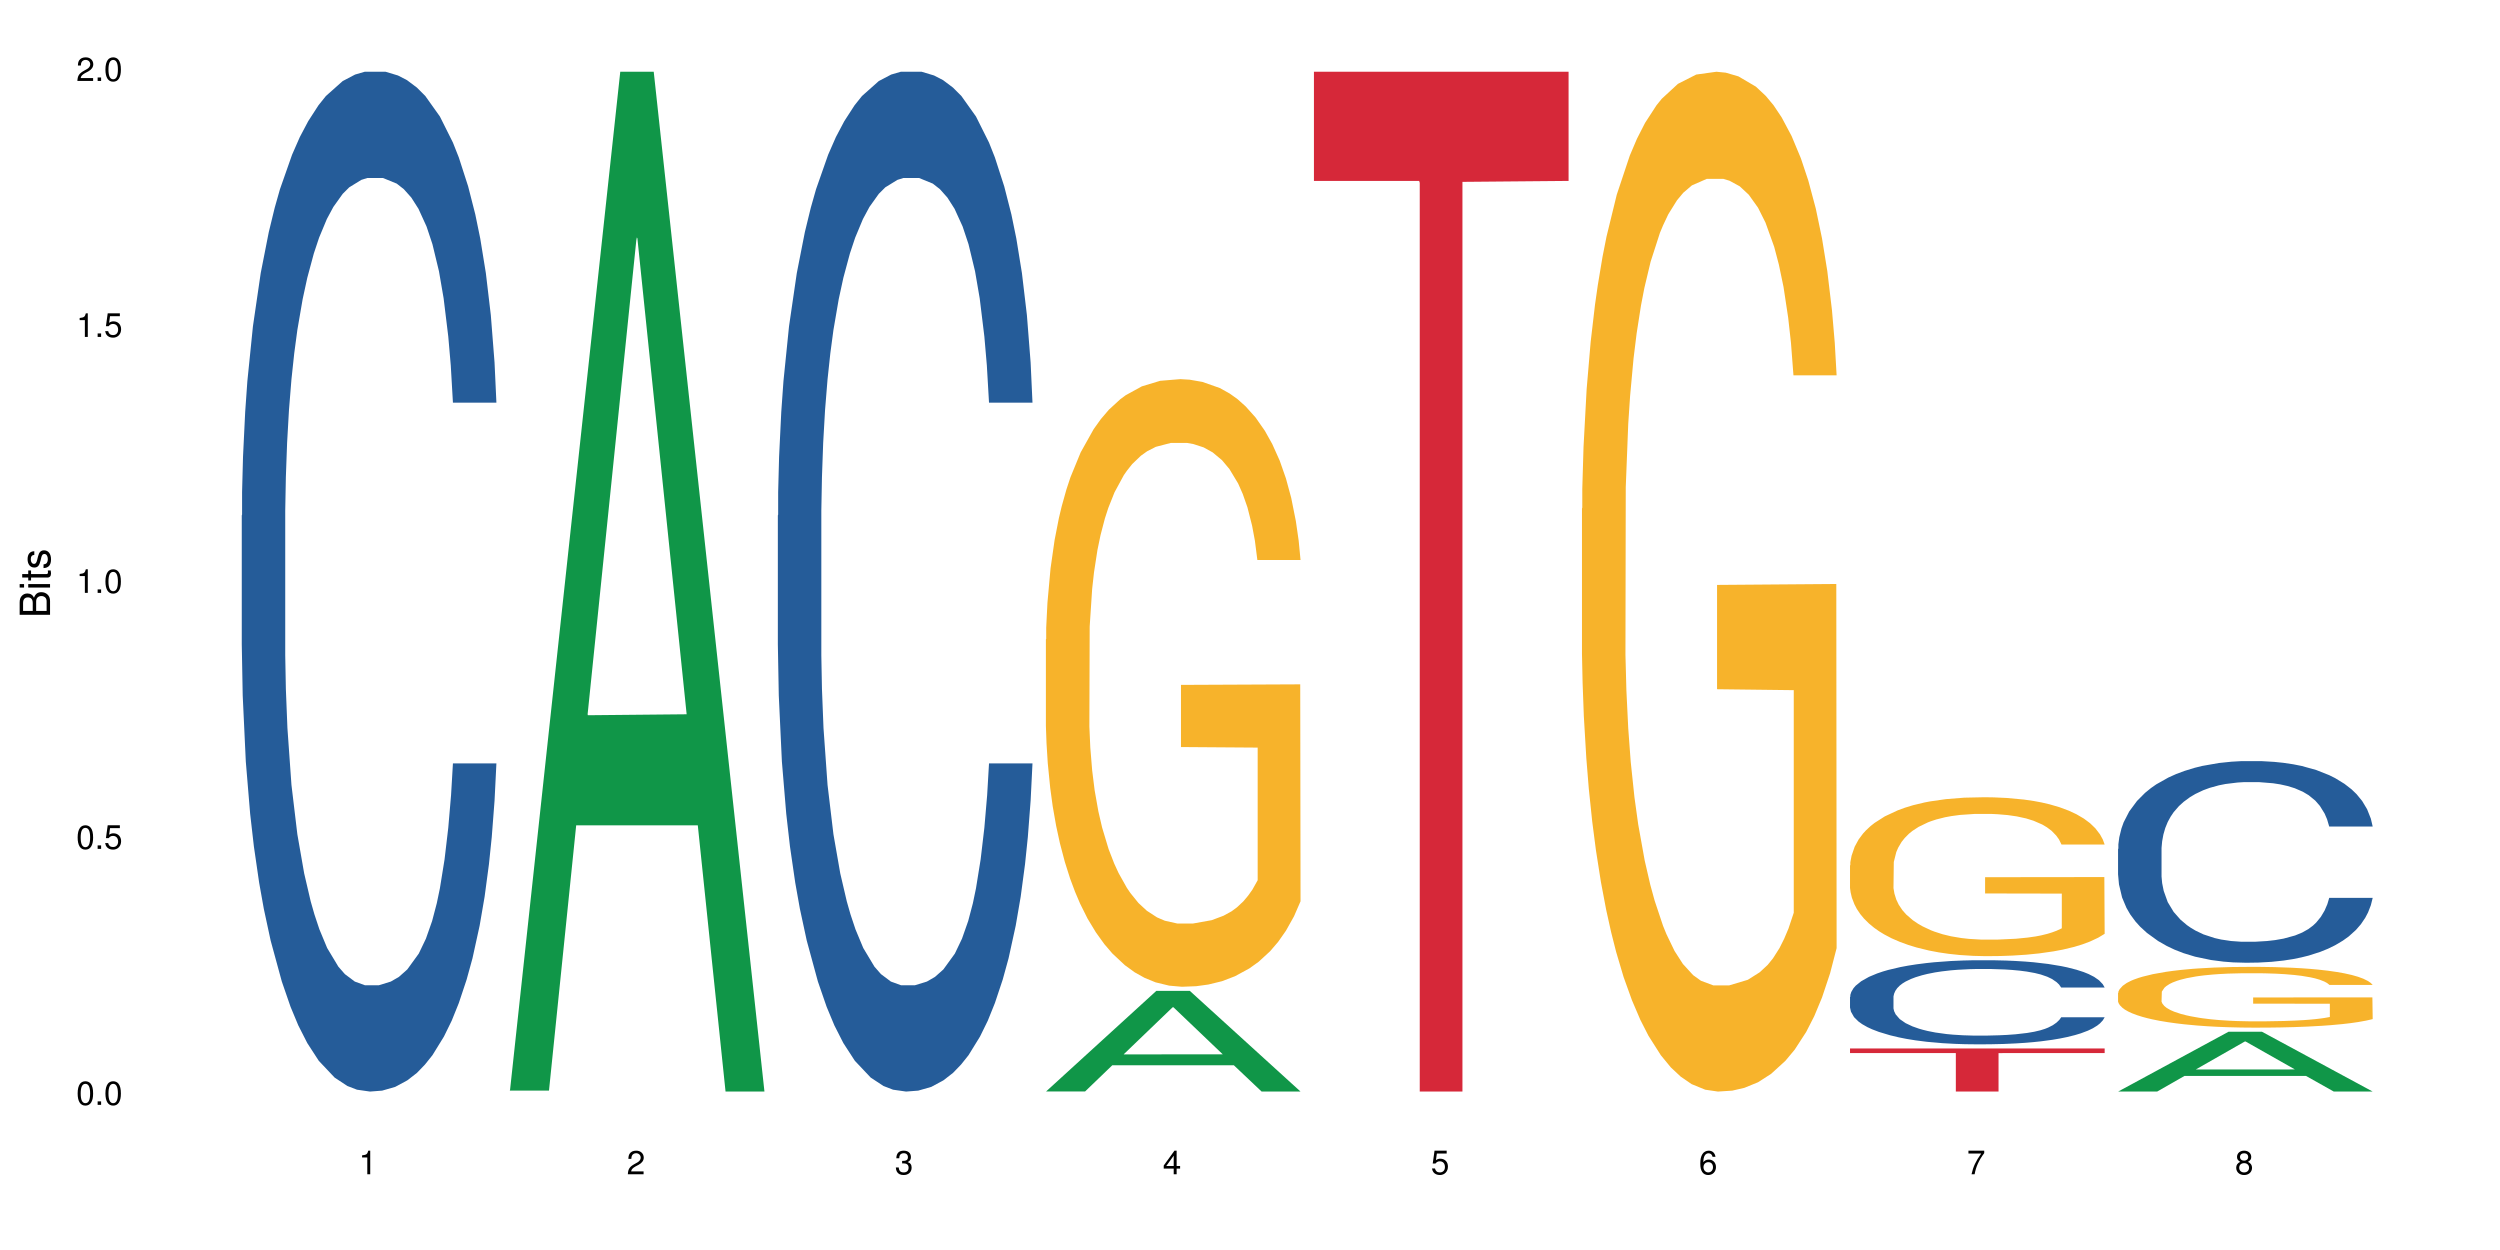 <?xml version="1.0" encoding="UTF-8"?>
<svg xmlns="http://www.w3.org/2000/svg" xmlns:xlink="http://www.w3.org/1999/xlink" width="720pt" height="360pt" viewBox="0 0 720 360" version="1.1">
<defs>
<g>
<symbol overflow="visible" id="glyph0-0">
<path style="stroke:none;" d=""/>
</symbol>
<symbol overflow="visible" id="glyph0-1">
<path style="stroke:none;" d="M 2.641 -6.797 C 2 -6.797 1.422 -6.531 1.078 -6.047 C 0.641 -5.453 0.406 -4.547 0.406 -3.297 C 0.406 -1 1.188 0.219 2.641 0.219 C 4.078 0.219 4.859 -1 4.859 -3.234 C 4.859 -4.562 4.656 -5.438 4.203 -6.047 C 3.844 -6.531 3.281 -6.797 2.641 -6.797 Z M 2.641 -6.047 C 3.547 -6.047 4 -5.125 4 -3.312 C 4 -1.375 3.562 -0.484 2.625 -0.484 C 1.734 -0.484 1.281 -1.422 1.281 -3.281 C 1.281 -5.141 1.734 -6.047 2.641 -6.047 Z M 2.641 -6.047 "/>
</symbol>
<symbol overflow="visible" id="glyph0-2">
<path style="stroke:none;" d="M 1.828 -1 L 0.828 -1 L 0.828 0 L 1.828 0 Z M 1.828 -1 "/>
</symbol>
<symbol overflow="visible" id="glyph0-3">
<path style="stroke:none;" d="M 4.562 -6.797 L 1.062 -6.797 L 0.547 -3.094 L 1.328 -3.094 C 1.719 -3.562 2.047 -3.734 2.578 -3.734 C 3.484 -3.734 4.062 -3.109 4.062 -2.094 C 4.062 -1.125 3.484 -0.531 2.578 -0.531 C 1.828 -0.531 1.375 -0.906 1.188 -1.672 L 0.328 -1.672 C 0.453 -1.109 0.547 -0.844 0.75 -0.594 C 1.125 -0.078 1.828 0.219 2.594 0.219 C 3.969 0.219 4.922 -0.781 4.922 -2.219 C 4.922 -3.562 4.031 -4.484 2.719 -4.484 C 2.25 -4.484 1.859 -4.359 1.469 -4.062 L 1.734 -5.969 L 4.562 -5.969 Z M 4.562 -6.797 "/>
</symbol>
<symbol overflow="visible" id="glyph0-4">
<path style="stroke:none;" d="M 2.484 -4.844 L 2.484 0 L 3.328 0 L 3.328 -6.797 L 2.766 -6.797 C 2.469 -5.75 2.281 -5.609 0.984 -5.453 L 0.984 -4.844 Z M 2.484 -4.844 "/>
</symbol>
<symbol overflow="visible" id="glyph0-5">
<path style="stroke:none;" d="M 4.859 -0.828 L 1.281 -0.828 C 1.359 -1.391 1.672 -1.75 2.5 -2.234 L 3.469 -2.75 C 4.406 -3.266 4.906 -3.969 4.906 -4.812 C 4.906 -5.375 4.672 -5.906 4.266 -6.266 C 3.859 -6.625 3.375 -6.797 2.719 -6.797 C 1.859 -6.797 1.219 -6.5 0.844 -5.922 C 0.609 -5.562 0.5 -5.125 0.484 -4.438 L 1.328 -4.438 C 1.359 -4.906 1.406 -5.188 1.531 -5.406 C 1.75 -5.812 2.188 -6.062 2.703 -6.062 C 3.469 -6.062 4.031 -5.516 4.031 -4.781 C 4.031 -4.25 3.719 -3.797 3.125 -3.438 L 2.234 -2.938 C 0.812 -2.141 0.406 -1.5 0.328 0 L 4.859 0 Z M 4.859 -0.828 "/>
</symbol>
<symbol overflow="visible" id="glyph0-6">
<path style="stroke:none;" d="M 2.125 -3.125 L 2.578 -3.125 C 3.516 -3.125 3.984 -2.703 3.984 -1.891 C 3.984 -1.031 3.469 -0.531 2.578 -0.531 C 1.656 -0.531 1.203 -0.984 1.156 -1.969 L 0.312 -1.969 C 0.344 -1.422 0.438 -1.078 0.609 -0.766 C 0.953 -0.109 1.625 0.219 2.547 0.219 C 3.953 0.219 4.859 -0.609 4.859 -1.906 C 4.859 -2.766 4.516 -3.25 3.703 -3.516 C 4.344 -3.766 4.656 -4.25 4.656 -4.938 C 4.656 -6.109 3.875 -6.797 2.578 -6.797 C 1.203 -6.797 0.484 -6.047 0.453 -4.609 L 1.297 -4.609 C 1.312 -5.016 1.344 -5.25 1.453 -5.453 C 1.641 -5.828 2.062 -6.062 2.594 -6.062 C 3.344 -6.062 3.797 -5.625 3.797 -4.906 C 3.797 -4.422 3.609 -4.141 3.25 -3.984 C 3.016 -3.891 2.719 -3.844 2.125 -3.844 Z M 2.125 -3.125 "/>
</symbol>
<symbol overflow="visible" id="glyph0-7">
<path style="stroke:none;" d="M 3.141 -1.625 L 3.141 0 L 3.984 0 L 3.984 -1.625 L 4.984 -1.625 L 4.984 -2.391 L 3.984 -2.391 L 3.984 -6.797 L 3.359 -6.797 L 0.266 -2.516 L 0.266 -1.625 Z M 3.141 -2.391 L 1 -2.391 L 3.141 -5.359 Z M 3.141 -2.391 "/>
</symbol>
<symbol overflow="visible" id="glyph0-8">
<path style="stroke:none;" d="M 4.781 -5.031 C 4.609 -6.141 3.891 -6.797 2.844 -6.797 C 2.094 -6.797 1.422 -6.438 1.031 -5.828 C 0.609 -5.172 0.406 -4.344 0.406 -3.094 C 0.406 -1.953 0.578 -1.234 0.984 -0.625 C 1.359 -0.078 1.953 0.219 2.703 0.219 C 3.984 0.219 4.922 -0.734 4.922 -2.078 C 4.922 -3.344 4.062 -4.234 2.844 -4.234 C 2.172 -4.234 1.641 -3.969 1.281 -3.469 C 1.281 -5.125 1.828 -6.047 2.797 -6.047 C 3.391 -6.047 3.797 -5.672 3.938 -5.031 Z M 2.734 -3.484 C 3.547 -3.484 4.062 -2.922 4.062 -2 C 4.062 -1.156 3.484 -0.531 2.703 -0.531 C 1.922 -0.531 1.328 -1.188 1.328 -2.047 C 1.328 -2.891 1.906 -3.484 2.734 -3.484 Z M 2.734 -3.484 "/>
</symbol>
<symbol overflow="visible" id="glyph0-9">
<path style="stroke:none;" d="M 4.984 -6.797 L 0.438 -6.797 L 0.438 -5.969 L 4.109 -5.969 C 2.5 -3.656 1.828 -2.234 1.328 0 L 2.219 0 C 2.594 -2.172 3.453 -4.047 4.984 -6.094 Z M 4.984 -6.797 "/>
</symbol>
<symbol overflow="visible" id="glyph0-10">
<path style="stroke:none;" d="M 3.75 -3.578 C 4.453 -4 4.688 -4.344 4.688 -4.984 C 4.688 -6.047 3.844 -6.797 2.641 -6.797 C 1.438 -6.797 0.594 -6.047 0.594 -4.984 C 0.594 -4.359 0.828 -4.016 1.516 -3.578 C 0.734 -3.203 0.359 -2.641 0.359 -1.891 C 0.359 -0.641 1.297 0.219 2.641 0.219 C 3.984 0.219 4.922 -0.641 4.922 -1.875 C 4.922 -2.641 4.531 -3.203 3.75 -3.578 Z M 2.641 -6.047 C 3.359 -6.047 3.812 -5.625 3.812 -4.969 C 3.812 -4.344 3.344 -3.922 2.641 -3.922 C 1.922 -3.922 1.453 -4.344 1.453 -4.984 C 1.453 -5.625 1.922 -6.047 2.641 -6.047 Z M 2.641 -3.203 C 3.484 -3.203 4.062 -2.672 4.062 -1.875 C 4.062 -1.062 3.484 -0.531 2.625 -0.531 C 1.797 -0.531 1.219 -1.078 1.219 -1.875 C 1.219 -2.672 1.797 -3.203 2.641 -3.203 Z M 2.641 -3.203 "/>
</symbol>
<symbol overflow="visible" id="glyph1-0">
<path style="stroke:none;" d=""/>
</symbol>
<symbol overflow="visible" id="glyph1-1">
<path style="stroke:none;" d="M 0 -0.953 L 0 -4.891 C 0 -5.719 -0.234 -6.344 -0.734 -6.797 C -1.188 -7.234 -1.812 -7.469 -2.5 -7.469 C -3.547 -7.469 -4.188 -7 -4.625 -5.875 C -4.984 -6.672 -5.641 -7.094 -6.531 -7.094 C -7.156 -7.094 -7.734 -6.859 -8.141 -6.391 C -8.562 -5.938 -8.75 -5.344 -8.75 -4.5 L -8.75 -0.953 Z M -4.984 -2.062 L -7.766 -2.062 L -7.766 -4.219 C -7.766 -4.844 -7.688 -5.203 -7.453 -5.5 C -7.219 -5.812 -6.859 -5.969 -6.375 -5.969 C -5.906 -5.969 -5.531 -5.812 -5.297 -5.5 C -5.062 -5.203 -4.984 -4.844 -4.984 -4.219 Z M -0.984 -2.062 L -4 -2.062 L -4 -4.781 C -4 -5.328 -3.859 -5.688 -3.578 -5.953 C -3.297 -6.219 -2.922 -6.359 -2.484 -6.359 C -2.062 -6.359 -1.688 -6.219 -1.406 -5.953 C -1.109 -5.688 -0.984 -5.328 -0.984 -4.781 Z M -0.984 -2.062 "/>
</symbol>
<symbol overflow="visible" id="glyph1-2">
<path style="stroke:none;" d="M -6.281 -1.797 L -6.281 -0.797 L 0 -0.797 L 0 -1.797 Z M -8.75 -1.797 L -8.75 -0.797 L -7.484 -0.797 L -7.484 -1.797 Z M -8.75 -1.797 "/>
</symbol>
<symbol overflow="visible" id="glyph1-3">
<path style="stroke:none;" d="M -6.281 -3.047 L -6.281 -2.016 L -8.016 -2.016 L -8.016 -1.016 L -6.281 -1.016 L -6.281 -0.172 L -5.469 -0.172 L -5.469 -1.016 L -0.719 -1.016 C -0.078 -1.016 0.281 -1.453 0.281 -2.234 C 0.281 -2.469 0.25 -2.719 0.188 -3.047 L -0.641 -3.047 C -0.609 -2.922 -0.594 -2.766 -0.594 -2.562 C -0.594 -2.141 -0.719 -2.016 -1.156 -2.016 L -5.469 -2.016 L -5.469 -3.047 Z M -6.281 -3.047 "/>
</symbol>
<symbol overflow="visible" id="glyph1-4">
<path style="stroke:none;" d="M -4.531 -5.25 C -5.766 -5.25 -6.469 -4.422 -6.469 -2.969 C -6.469 -1.516 -5.719 -0.562 -4.547 -0.562 C -3.562 -0.562 -3.094 -1.062 -2.734 -2.562 L -2.516 -3.484 C -2.344 -4.188 -2.094 -4.469 -1.625 -4.469 C -1.047 -4.469 -0.641 -3.875 -0.641 -3 C -0.641 -2.453 -0.797 -2 -1.062 -1.75 C -1.25 -1.594 -1.422 -1.531 -1.875 -1.469 L -1.875 -0.406 C -0.422 -0.453 0.281 -1.266 0.281 -2.922 C 0.281 -4.5 -0.5 -5.516 -1.719 -5.516 C -2.656 -5.516 -3.172 -4.984 -3.469 -3.734 L -3.703 -2.766 C -3.891 -1.953 -4.156 -1.609 -4.594 -1.609 C -5.172 -1.609 -5.547 -2.125 -5.547 -2.938 C -5.547 -3.75 -5.203 -4.172 -4.531 -4.203 Z M -4.531 -5.25 "/>
</symbol>
</g>
</defs>
<g id="surface79546">
<rect x="0" y="0" width="720" height="360" style="fill:rgb(100%,100%,100%);fill-opacity:1;stroke:none;"/>
<path style=" stroke:none;fill-rule:nonzero;fill:rgb(14.51%,36.078%,60%);fill-opacity:1;" d="M 69.629 148.457 L 69.719 148.188 L 69.719 141.742 L 69.988 131.543 L 70.613 118.656 L 71.238 109.797 L 72.848 93.957 L 75.086 78.652 L 77.41 66.84 L 79.109 59.859 L 80.629 54.492 L 84.117 44.559 L 86.355 39.457 L 88.77 34.891 L 91.719 30.328 L 93.867 27.645 L 98.695 23.348 L 102.273 21.469 L 105.047 20.664 L 111.039 20.664 L 114.613 21.738 L 117.207 23.078 L 120.07 25.227 L 122.484 27.645 L 126.688 33.551 L 130.445 41.066 L 132.145 45.363 L 134.828 53.684 L 136.883 61.738 L 138.316 68.719 L 139.926 78.652 L 141.355 90.734 L 142.43 104.426 L 142.965 115.969 L 130.445 115.969 L 129.82 105.23 L 129.102 96.91 L 127.762 85.902 L 126.422 78.117 L 124.543 70.332 L 122.844 65.23 L 120.516 60.129 L 118.461 56.906 L 116.312 54.492 L 114.258 52.879 L 110.32 51.27 L 105.762 51.27 L 104.062 51.805 L 100.574 53.953 L 98.695 55.832 L 96.012 59.59 L 94.133 63.082 L 91.898 68.449 L 90.379 73.016 L 88.5 79.996 L 87.16 86.172 L 85.637 95.031 L 84.742 101.742 L 83.938 109.258 L 83.223 118.117 L 82.688 127.516 L 82.328 137.449 L 82.148 147.113 L 82.148 188.727 L 82.328 198.391 L 82.777 209.668 L 83.938 226.043 L 85.637 240.273 L 87.605 251.547 L 89.484 259.602 L 90.559 263.359 L 91.988 267.656 L 94.223 273.027 L 97.445 278.395 L 99.32 280.543 L 102.184 282.691 L 105.137 283.766 L 109.07 283.766 L 112.559 282.691 L 114.883 281.348 L 117.297 279.199 L 120.605 274.637 L 122.664 270.34 L 124.453 265.242 L 125.793 260.141 L 126.688 255.844 L 128.031 247.52 L 129.102 238.395 L 129.906 228.996 L 130.445 219.867 L 142.965 219.867 L 142.43 230.609 L 141.625 241.078 L 140.82 248.863 L 139.566 258.262 L 138.137 266.582 L 136.078 275.98 L 134.379 282.152 L 132.145 288.867 L 130.086 293.969 L 127.852 298.531 L 124.543 303.898 L 122.395 306.586 L 120.07 309 L 117.297 311.148 L 113.809 313.027 L 110.055 314.102 L 106.566 314.371 L 102.809 313.832 L 100.035 312.762 L 96.371 310.344 L 91.809 305.512 L 88.5 300.41 L 85.906 295.309 L 83.672 289.941 L 81.168 282.691 L 77.945 270.879 L 75.98 261.75 L 74.637 254.234 L 73.117 243.762 L 72.043 234.367 L 70.793 219.332 L 69.898 200.27 L 69.629 185.504 Z M 69.629 148.457 "/>
<path style=" stroke:none;fill-rule:nonzero;fill:rgb(6.275%,58.824%,28.235%);fill-opacity:1;" d="M 146.824 314.094 L 146.902 313.82 L 178.637 20.664 L 188.273 20.664 L 220.16 314.371 L 208.957 314.371 L 200.965 237.703 L 165.941 237.703 L 158.109 314.094 L 146.824 314.094 L 169.312 205.988 L 197.754 205.711 L 183.57 68.648 L 183.414 68.375 L 183.258 69.199 L 169.234 205.711 L 169.312 205.988 Z M 146.824 314.094 "/>
<path style=" stroke:none;fill-rule:nonzero;fill:rgb(14.51%,36.078%,60%);fill-opacity:1;" d="M 224.02 148.457 L 224.109 148.188 L 224.109 141.742 L 224.379 131.543 L 225.004 118.656 L 225.633 109.797 L 227.242 93.957 L 229.477 78.652 L 231.801 66.84 L 233.5 59.859 L 235.023 54.492 L 238.508 44.559 L 240.746 39.457 L 243.16 34.891 L 246.113 30.328 L 248.258 27.645 L 253.086 23.348 L 256.664 21.469 L 259.438 20.664 L 265.43 20.664 L 269.008 21.738 L 271.602 23.078 L 274.461 25.227 L 276.875 27.645 L 281.082 33.551 L 284.836 41.066 L 286.535 45.363 L 289.219 53.684 L 291.277 61.738 L 292.707 68.719 L 294.316 78.652 L 295.746 90.734 L 296.82 104.426 L 297.355 115.969 L 284.836 115.969 L 284.211 105.23 L 283.496 96.91 L 282.152 85.902 L 280.812 78.117 L 278.934 70.332 L 277.234 65.23 L 274.91 60.129 L 272.852 56.906 L 270.707 54.492 L 268.648 52.879 L 264.715 51.27 L 260.152 51.27 L 258.453 51.805 L 254.965 53.953 L 253.086 55.832 L 250.406 59.59 L 248.527 63.082 L 246.289 68.449 L 244.77 73.016 L 242.891 79.996 L 241.551 86.172 L 240.031 95.031 L 239.137 101.742 L 238.332 109.258 L 237.613 118.117 L 237.078 127.516 L 236.723 137.449 L 236.543 147.113 L 236.543 188.727 L 236.723 198.391 L 237.168 209.668 L 238.332 226.043 L 240.031 240.273 L 241.996 251.547 L 243.875 259.602 L 244.949 263.359 L 246.379 267.656 L 248.617 273.027 L 251.836 278.395 L 253.715 280.543 L 256.574 282.691 L 259.527 283.766 L 263.461 283.766 L 266.949 282.691 L 269.273 281.348 L 271.691 279.199 L 275 274.637 L 277.055 270.34 L 278.844 265.242 L 280.188 260.141 L 281.082 255.844 L 282.422 247.52 L 283.496 238.395 L 284.301 228.996 L 284.836 219.867 L 297.355 219.867 L 296.82 230.609 L 296.016 241.078 L 295.211 248.863 L 293.957 258.262 L 292.527 266.582 L 290.473 275.98 L 288.773 282.152 L 286.535 288.867 L 284.48 293.969 L 282.242 298.531 L 278.934 303.898 L 276.789 306.586 L 274.461 309 L 271.691 311.148 L 268.203 313.027 L 264.445 314.102 L 260.957 314.371 L 257.203 313.832 L 254.43 312.762 L 250.762 310.344 L 246.199 305.512 L 242.891 300.41 L 240.297 295.309 L 238.062 289.941 L 235.559 282.691 L 232.34 270.879 L 230.371 261.75 L 229.031 254.234 L 227.508 243.762 L 226.438 234.367 L 225.184 219.332 L 224.289 200.27 L 224.02 185.504 Z M 224.02 148.457 "/>
<path style=" stroke:none;fill-rule:nonzero;fill:rgb(6.275%,58.824%,28.235%);fill-opacity:1;" d="M 301.219 314.344 L 301.297 314.316 L 333.027 285.367 L 342.664 285.367 L 374.555 314.371 L 363.348 314.371 L 355.355 306.801 L 320.336 306.801 L 312.5 314.344 L 301.219 314.344 L 323.703 303.668 L 352.145 303.641 L 337.965 290.105 L 337.809 290.078 L 337.648 290.16 L 323.625 303.641 L 323.703 303.668 Z M 301.219 314.344 "/>
<path style=" stroke:none;fill-rule:nonzero;fill:rgb(96.863%,70.196%,16.863%);fill-opacity:1;" d="M 301.219 184.145 L 301.305 183.984 L 301.305 180.789 L 301.664 173.598 L 302.559 163.688 L 303.723 155.539 L 304.973 149.145 L 305.777 145.789 L 307.121 140.996 L 308.281 137.477 L 311.234 130.285 L 314.988 123.574 L 317.047 120.699 L 319.371 117.98 L 322.68 114.945 L 324.203 113.824 L 328.852 111.27 L 334.129 109.672 L 339.941 109.191 L 342.625 109.352 L 346.293 109.992 L 351.301 111.75 L 354.164 113.348 L 356.398 114.945 L 358.723 117.023 L 361.586 120.219 L 364.27 124.055 L 366.414 127.891 L 368.562 132.684 L 370.352 137.797 L 371.871 143.391 L 373.211 150.105 L 374.016 155.695 L 374.555 161.289 L 362.121 161.289 L 361.406 155.695 L 360.602 151.383 L 359.262 146.109 L 357.918 142.273 L 356.578 139.238 L 354.074 135.082 L 351.926 132.523 L 349.242 130.285 L 346.648 128.848 L 343.699 127.891 L 341.91 127.57 L 337.168 127.57 L 332.875 128.688 L 330.371 129.969 L 328.586 131.246 L 326.078 133.645 L 324.559 135.562 L 323.664 136.84 L 320.98 141.793 L 319.195 146.27 L 318.211 149.305 L 316.957 154.098 L 316.062 158.414 L 315.078 164.805 L 314.543 169.602 L 313.828 180.469 L 313.738 209.234 L 314.008 215.309 L 314.543 221.859 L 315.258 227.613 L 316.332 233.688 L 317.406 238.32 L 319.281 244.555 L 320.895 248.707 L 322.145 251.426 L 324.559 255.738 L 325.543 257.18 L 327.867 260.055 L 330.285 262.293 L 333.234 264.211 L 335.469 265.168 L 339.047 265.969 L 343.609 265.969 L 348.977 265.008 L 352.375 263.73 L 354.699 262.453 L 356.219 261.332 L 358.098 259.574 L 359.438 257.977 L 360.691 256.219 L 362.211 253.504 L 362.211 215.309 L 340.121 215.148 L 340.121 197.25 L 374.465 197.09 L 374.555 259.574 L 372.676 263.891 L 370.352 268.047 L 368.113 271.242 L 365.789 273.957 L 362.48 276.996 L 359.797 278.914 L 355.684 281.152 L 351.926 282.59 L 347.992 283.547 L 344.504 284.027 L 340.391 284.188 L 336.723 283.867 L 332.789 282.91 L 329.656 281.629 L 326.797 280.031 L 323.934 277.953 L 320.355 274.598 L 318.031 271.883 L 315.617 268.523 L 313.203 264.531 L 311.055 260.215 L 309.625 256.859 L 308.191 253.023 L 306.672 248.23 L 305.242 242.797 L 304.168 237.84 L 303.184 232.246 L 302.469 226.973 L 301.754 219.781 L 301.395 214.027 L 301.219 209.074 Z M 301.219 184.145 "/>
<path style=" stroke:none;fill-rule:nonzero;fill:rgb(83.922%,15.686%,22.353%);fill-opacity:1;" d="M 378.414 20.664 L 451.75 20.664 L 451.75 52.102 L 421.184 52.379 L 421.184 314.371 L 408.887 314.371 L 408.887 52.652 L 408.711 52.102 L 378.414 52.102 Z M 378.414 20.664 "/>
<path style=" stroke:none;fill-rule:nonzero;fill:rgb(96.863%,70.196%,16.863%);fill-opacity:1;" d="M 455.609 146.461 L 455.699 146.191 L 455.699 140.828 L 456.055 128.758 L 456.949 112.129 L 458.113 98.449 L 459.367 87.719 L 460.172 82.086 L 461.512 74.039 L 462.676 68.141 L 465.625 56.07 L 469.383 44.805 L 471.438 39.977 L 473.766 35.414 L 477.074 30.32 L 478.594 28.441 L 483.246 24.148 L 488.52 21.469 L 494.336 20.664 L 497.016 20.93 L 500.684 22.004 L 505.691 24.953 L 508.555 27.637 L 510.789 30.32 L 513.117 33.805 L 515.977 39.172 L 518.66 45.609 L 520.805 52.047 L 522.953 60.094 L 524.742 68.676 L 526.262 78.062 L 527.605 89.328 L 528.41 98.715 L 528.945 108.105 L 516.516 108.105 L 515.797 98.715 L 514.992 91.477 L 513.652 82.625 L 512.309 76.188 L 510.969 71.09 L 508.465 64.117 L 506.316 59.824 L 503.637 56.07 L 501.043 53.656 L 498.09 52.047 L 496.301 51.508 L 491.562 51.508 L 487.27 53.387 L 484.766 55.531 L 482.977 57.68 L 480.473 61.703 L 478.953 64.922 L 478.059 67.066 L 475.375 75.383 L 473.586 82.891 L 472.602 87.988 L 471.348 96.035 L 470.457 103.277 L 469.473 114.004 L 468.934 122.051 L 468.219 140.293 L 468.129 188.574 L 468.398 198.766 L 468.934 209.762 L 469.648 219.418 L 470.723 229.609 L 471.797 237.391 L 473.676 247.852 L 475.285 254.824 L 476.535 259.383 L 478.953 266.625 L 479.934 269.039 L 482.262 273.867 L 484.676 277.625 L 487.625 280.844 L 489.863 282.453 L 493.441 283.793 L 498 283.793 L 503.367 282.184 L 506.766 280.039 L 509.09 277.891 L 510.609 276.016 L 512.488 273.062 L 513.832 270.383 L 515.082 267.43 L 516.602 262.871 L 516.602 198.766 L 494.512 198.496 L 494.512 168.457 L 528.855 168.188 L 528.945 273.062 L 527.066 280.305 L 524.742 287.281 L 522.508 292.645 L 520.18 297.203 L 516.871 302.301 L 514.188 305.52 L 510.074 309.273 L 506.316 311.688 L 502.383 313.297 L 498.895 314.102 L 494.781 314.371 L 491.113 313.836 L 487.18 312.227 L 484.051 310.078 L 481.188 307.398 L 478.324 303.91 L 474.746 298.277 L 472.422 293.719 L 470.008 288.086 L 467.594 281.379 L 465.445 274.137 L 464.016 268.504 L 462.586 262.066 L 461.066 254.02 L 459.633 244.898 L 458.559 236.586 L 457.578 227.195 L 456.859 218.344 L 456.145 206.277 L 455.789 196.621 L 455.609 188.305 Z M 455.609 146.461 "/>
<path style=" stroke:none;fill-rule:nonzero;fill:rgb(14.51%,36.078%,60%);fill-opacity:1;" d="M 532.805 287.09 L 532.895 287.07 L 532.895 286.539 L 533.164 285.695 L 533.789 284.633 L 534.414 283.902 L 536.023 282.598 L 538.262 281.336 L 540.586 280.363 L 542.285 279.785 L 543.805 279.344 L 547.293 278.523 L 549.527 278.105 L 551.945 277.727 L 554.895 277.352 L 557.043 277.129 L 561.871 276.773 L 565.449 276.621 L 568.223 276.555 L 574.215 276.555 L 577.789 276.641 L 580.383 276.754 L 583.246 276.93 L 585.66 277.129 L 589.863 277.617 L 593.621 278.238 L 595.32 278.59 L 598.004 279.277 L 600.059 279.941 L 601.492 280.516 L 603.102 281.336 L 604.531 282.332 L 605.605 283.461 L 606.141 284.414 L 593.621 284.414 L 592.996 283.527 L 592.277 282.84 L 590.938 281.934 L 589.598 281.293 L 587.719 280.648 L 586.02 280.23 L 583.691 279.809 L 581.637 279.543 L 579.488 279.344 L 577.434 279.211 L 573.496 279.078 L 568.938 279.078 L 567.238 279.121 L 563.75 279.301 L 561.871 279.453 L 559.188 279.766 L 557.309 280.051 L 555.074 280.496 L 553.555 280.871 L 551.676 281.445 L 550.336 281.957 L 548.812 282.688 L 547.918 283.238 L 547.113 283.859 L 546.398 284.59 L 545.863 285.363 L 545.504 286.184 L 545.324 286.98 L 545.324 290.414 L 545.504 291.211 L 545.953 292.141 L 547.113 293.488 L 548.812 294.664 L 550.781 295.594 L 552.66 296.258 L 553.734 296.566 L 555.164 296.922 L 557.398 297.363 L 560.617 297.809 L 562.496 297.984 L 565.359 298.16 L 568.309 298.25 L 572.246 298.25 L 575.734 298.16 L 578.059 298.051 L 580.473 297.875 L 583.781 297.496 L 585.84 297.145 L 587.629 296.723 L 588.969 296.301 L 589.863 295.945 L 591.207 295.262 L 592.277 294.508 L 593.082 293.734 L 593.621 292.98 L 606.141 292.98 L 605.605 293.867 L 604.801 294.73 L 603.996 295.371 L 602.742 296.145 L 601.312 296.832 L 599.254 297.609 L 597.555 298.117 L 595.32 298.672 L 593.262 299.09 L 591.027 299.469 L 587.719 299.91 L 585.57 300.133 L 583.246 300.332 L 580.473 300.508 L 576.984 300.664 L 573.23 300.75 L 569.742 300.773 L 565.984 300.73 L 563.211 300.641 L 559.547 300.441 L 554.984 300.043 L 551.676 299.621 L 549.082 299.203 L 546.848 298.758 L 544.344 298.16 L 541.121 297.188 L 539.156 296.434 L 537.812 295.812 L 536.293 294.949 L 535.219 294.176 L 533.969 292.938 L 533.074 291.363 L 532.805 290.148 Z M 532.805 287.09 "/>
<path style=" stroke:none;fill-rule:nonzero;fill:rgb(96.863%,70.196%,16.863%);fill-opacity:1;" d="M 532.805 249.207 L 532.895 249.168 L 532.895 248.332 L 533.254 246.449 L 534.145 243.859 L 535.309 241.727 L 536.562 240.055 L 537.367 239.176 L 538.707 237.922 L 539.871 237.004 L 542.82 235.121 L 546.578 233.367 L 548.637 232.613 L 550.961 231.902 L 554.27 231.109 L 555.789 230.816 L 560.441 230.148 L 565.715 229.73 L 571.531 229.605 L 574.215 229.645 L 577.879 229.812 L 582.887 230.273 L 585.75 230.691 L 587.984 231.109 L 590.312 231.652 L 593.172 232.488 L 595.855 233.492 L 598.004 234.496 L 600.148 235.75 L 601.938 237.086 L 603.457 238.551 L 604.801 240.305 L 605.605 241.77 L 606.141 243.23 L 593.711 243.23 L 592.996 241.77 L 592.188 240.641 L 590.848 239.262 L 589.508 238.258 L 588.164 237.461 L 585.66 236.375 L 583.516 235.707 L 580.832 235.121 L 578.238 234.746 L 575.285 234.496 L 573.496 234.41 L 568.758 234.41 L 564.465 234.703 L 561.961 235.039 L 560.172 235.371 L 557.668 236 L 556.148 236.5 L 555.254 236.836 L 552.57 238.133 L 550.781 239.301 L 549.797 240.098 L 548.547 241.352 L 547.652 242.48 L 546.668 244.152 L 546.129 245.406 L 545.414 248.246 L 545.324 255.77 L 545.594 257.359 L 546.129 259.074 L 546.848 260.578 L 547.918 262.164 L 548.992 263.379 L 550.871 265.008 L 552.48 266.094 L 553.734 266.805 L 556.148 267.934 L 557.133 268.309 L 559.457 269.062 L 561.871 269.648 L 564.824 270.148 L 567.059 270.398 L 570.637 270.609 L 575.195 270.609 L 580.562 270.359 L 583.961 270.023 L 586.285 269.691 L 587.809 269.398 L 589.684 268.938 L 591.027 268.52 L 592.277 268.059 L 593.801 267.348 L 593.801 257.359 L 571.707 257.316 L 571.707 252.637 L 606.051 252.594 L 606.141 268.938 L 604.262 270.066 L 601.938 271.152 L 599.703 271.988 L 597.375 272.699 L 594.066 273.492 L 591.383 273.996 L 587.27 274.582 L 583.516 274.957 L 579.578 275.207 L 576.09 275.332 L 571.977 275.375 L 568.309 275.289 L 564.375 275.039 L 561.246 274.707 L 558.383 274.289 L 555.52 273.746 L 551.945 272.867 L 549.617 272.156 L 547.203 271.277 L 544.789 270.234 L 542.645 269.105 L 541.211 268.227 L 539.781 267.223 L 538.262 265.969 L 536.828 264.547 L 535.758 263.254 L 534.773 261.789 L 534.059 260.41 L 533.34 258.531 L 532.984 257.023 L 532.805 255.73 Z M 532.805 249.207 "/>
<path style=" stroke:none;fill-rule:nonzero;fill:rgb(83.922%,15.686%,22.353%);fill-opacity:1;" d="M 532.805 301.953 L 606.141 301.953 L 606.141 303.281 L 575.578 303.293 L 575.578 314.371 L 563.281 314.371 L 563.281 303.305 L 563.102 303.281 L 532.805 303.281 Z M 532.805 301.953 "/>
<path style=" stroke:none;fill-rule:nonzero;fill:rgb(6.275%,58.824%,28.235%);fill-opacity:1;" d="M 610 314.355 L 610.078 314.34 L 641.812 297.145 L 651.449 297.145 L 683.336 314.371 L 672.133 314.371 L 664.141 309.875 L 629.117 309.875 L 621.285 314.355 L 610 314.355 L 632.488 308.016 L 660.93 307.996 L 646.746 299.961 L 646.59 299.941 L 646.434 299.992 L 632.41 307.996 L 632.488 308.016 Z M 610 314.355 "/>
<path style=" stroke:none;fill-rule:nonzero;fill:rgb(14.51%,36.078%,60%);fill-opacity:1;" d="M 610 244.473 L 610.09 244.422 L 610.09 243.148 L 610.359 241.129 L 610.984 238.582 L 611.609 236.832 L 613.219 233.699 L 615.457 230.676 L 617.781 228.34 L 619.48 226.961 L 621 225.898 L 624.488 223.934 L 626.727 222.926 L 629.141 222.023 L 632.09 221.121 L 634.238 220.59 L 639.066 219.742 L 642.645 219.371 L 645.418 219.211 L 651.41 219.211 L 654.988 219.422 L 657.578 219.688 L 660.441 220.113 L 662.855 220.59 L 667.059 221.758 L 670.816 223.246 L 672.516 224.094 L 675.199 225.738 L 677.254 227.332 L 678.688 228.711 L 680.297 230.676 L 681.727 233.062 L 682.801 235.77 L 683.336 238.051 L 670.816 238.051 L 670.191 235.93 L 669.477 234.285 L 668.133 232.109 L 666.793 230.57 L 664.914 229.031 L 663.215 228.02 L 660.891 227.012 L 658.832 226.375 L 656.688 225.898 L 654.629 225.578 L 650.695 225.262 L 646.133 225.262 L 644.434 225.367 L 640.945 225.793 L 639.066 226.164 L 636.383 226.906 L 634.508 227.598 L 632.27 228.66 L 630.75 229.559 L 628.871 230.941 L 627.531 232.16 L 626.008 233.914 L 625.117 235.238 L 624.309 236.727 L 623.594 238.477 L 623.059 240.336 L 622.699 242.297 L 622.523 244.207 L 622.523 252.434 L 622.699 254.344 L 623.148 256.574 L 624.309 259.812 L 626.008 262.625 L 627.977 264.855 L 629.855 266.445 L 630.93 267.188 L 632.359 268.039 L 634.594 269.102 L 637.816 270.16 L 639.691 270.586 L 642.555 271.012 L 645.508 271.223 L 649.441 271.223 L 652.93 271.012 L 655.254 270.746 L 657.668 270.32 L 660.977 269.418 L 663.035 268.57 L 664.824 267.562 L 666.164 266.551 L 667.059 265.703 L 668.402 264.059 L 669.477 262.254 L 670.281 260.395 L 670.816 258.59 L 683.336 258.59 L 682.801 260.715 L 681.996 262.785 L 681.191 264.324 L 679.938 266.18 L 678.508 267.824 L 676.449 269.684 L 674.75 270.902 L 672.516 272.23 L 670.457 273.238 L 668.223 274.141 L 664.914 275.203 L 662.766 275.734 L 660.441 276.211 L 657.668 276.637 L 654.18 277.008 L 650.426 277.219 L 646.938 277.273 L 643.18 277.168 L 640.41 276.953 L 636.742 276.477 L 632.18 275.523 L 628.871 274.512 L 626.277 273.504 L 624.043 272.445 L 621.539 271.012 L 618.316 268.676 L 616.352 266.871 L 615.008 265.383 L 613.488 263.316 L 612.414 261.457 L 611.164 258.484 L 610.27 254.719 L 610 251.797 Z M 610 244.473 "/>
<path style=" stroke:none;fill-rule:nonzero;fill:rgb(96.863%,70.196%,16.863%);fill-opacity:1;" d="M 610 285.953 L 610.09 285.938 L 610.09 285.617 L 610.449 284.898 L 611.344 283.906 L 612.504 283.09 L 613.758 282.449 L 614.562 282.113 L 615.902 281.637 L 617.066 281.285 L 620.016 280.562 L 623.773 279.891 L 625.832 279.605 L 628.156 279.332 L 631.465 279.027 L 632.984 278.918 L 637.637 278.66 L 642.914 278.5 L 648.727 278.453 L 651.41 278.469 L 655.074 278.531 L 660.086 278.707 L 662.945 278.867 L 665.184 279.027 L 667.508 279.234 L 670.367 279.555 L 673.051 279.941 L 675.199 280.324 L 677.344 280.805 L 679.133 281.316 L 680.652 281.875 L 681.996 282.547 L 682.801 283.105 L 683.336 283.668 L 670.906 283.668 L 670.191 283.105 L 669.387 282.676 L 668.043 282.148 L 666.703 281.762 L 665.359 281.461 L 662.855 281.043 L 660.711 280.789 L 658.027 280.562 L 655.434 280.418 L 652.48 280.324 L 650.695 280.293 L 645.953 280.293 L 641.66 280.402 L 639.156 280.531 L 637.367 280.66 L 634.863 280.898 L 633.344 281.09 L 632.449 281.219 L 629.766 281.715 L 627.977 282.164 L 626.992 282.469 L 625.742 282.945 L 624.848 283.379 L 623.863 284.02 L 623.328 284.5 L 622.609 285.586 L 622.523 288.465 L 622.789 289.074 L 623.328 289.727 L 624.043 290.305 L 625.117 290.91 L 626.188 291.375 L 628.066 292 L 629.676 292.414 L 630.93 292.688 L 633.344 293.117 L 634.328 293.262 L 636.652 293.551 L 639.066 293.773 L 642.02 293.965 L 644.254 294.062 L 647.832 294.141 L 652.395 294.141 L 657.758 294.047 L 661.156 293.918 L 663.484 293.789 L 665.004 293.68 L 666.883 293.504 L 668.223 293.344 L 669.477 293.168 L 670.996 292.895 L 670.996 289.074 L 648.906 289.055 L 648.906 287.266 L 683.246 287.25 L 683.336 293.504 L 681.457 293.934 L 679.133 294.352 L 676.898 294.672 L 674.574 294.941 L 671.262 295.246 L 668.582 295.438 L 664.465 295.66 L 660.711 295.805 L 656.773 295.902 L 653.285 295.949 L 649.172 295.965 L 645.508 295.934 L 641.57 295.836 L 638.441 295.711 L 635.578 295.551 L 632.719 295.344 L 629.141 295.008 L 626.816 294.734 L 624.398 294.398 L 621.984 294 L 619.84 293.566 L 618.406 293.23 L 616.977 292.848 L 615.457 292.367 L 614.027 291.824 L 612.953 291.328 L 611.969 290.77 L 611.254 290.238 L 610.539 289.52 L 610.18 288.945 L 610 288.449 Z M 610 285.953 "/>
<g style="fill:rgb(0%,0%,0%);fill-opacity:1;">
  <use xlink:href="#glyph0-1" x="21.957" y="318.198"/>
  <use xlink:href="#glyph0-2" x="27.291" y="318.198"/>
  <use xlink:href="#glyph0-1" x="29.958" y="318.198"/>
</g>
<g style="fill:rgb(0%,0%,0%);fill-opacity:1;">
  <use xlink:href="#glyph0-1" x="21.957" y="244.476"/>
  <use xlink:href="#glyph0-2" x="27.291" y="244.476"/>
  <use xlink:href="#glyph0-3" x="29.958" y="244.476"/>
</g>
<g style="fill:rgb(0%,0%,0%);fill-opacity:1;">
  <use xlink:href="#glyph0-4" x="21.957" y="170.753"/>
  <use xlink:href="#glyph0-2" x="27.291" y="170.753"/>
  <use xlink:href="#glyph0-1" x="29.958" y="170.753"/>
</g>
<g style="fill:rgb(0%,0%,0%);fill-opacity:1;">
  <use xlink:href="#glyph0-4" x="21.957" y="97.034"/>
  <use xlink:href="#glyph0-2" x="27.291" y="97.034"/>
  <use xlink:href="#glyph0-3" x="29.958" y="97.034"/>
</g>
<g style="fill:rgb(0%,0%,0%);fill-opacity:1;">
  <use xlink:href="#glyph0-5" x="21.957" y="23.312"/>
  <use xlink:href="#glyph0-2" x="27.291" y="23.312"/>
  <use xlink:href="#glyph0-1" x="29.958" y="23.312"/>
</g>
<g style="fill:rgb(0%,0%,0%);fill-opacity:1;">
  <use xlink:href="#glyph0-4" x="103.297" y="338.19"/>
</g>
<g style="fill:rgb(0%,0%,0%);fill-opacity:1;">
  <use xlink:href="#glyph0-5" x="180.492" y="338.19"/>
</g>
<g style="fill:rgb(0%,0%,0%);fill-opacity:1;">
  <use xlink:href="#glyph0-6" x="257.688" y="338.19"/>
</g>
<g style="fill:rgb(0%,0%,0%);fill-opacity:1;">
  <use xlink:href="#glyph0-7" x="334.887" y="338.19"/>
</g>
<g style="fill:rgb(0%,0%,0%);fill-opacity:1;">
  <use xlink:href="#glyph0-3" x="412.082" y="338.19"/>
</g>
<g style="fill:rgb(0%,0%,0%);fill-opacity:1;">
  <use xlink:href="#glyph0-8" x="489.277" y="338.19"/>
</g>
<g style="fill:rgb(0%,0%,0%);fill-opacity:1;">
  <use xlink:href="#glyph0-9" x="566.473" y="338.19"/>
</g>
<g style="fill:rgb(0%,0%,0%);fill-opacity:1;">
  <use xlink:href="#glyph0-10" x="643.668" y="338.19"/>
</g>
<g style="fill:rgb(0%,0%,0%);fill-opacity:1;">
  <use xlink:href="#glyph1-1" x="14.412" y="178.016"/>
  <use xlink:href="#glyph1-2" x="14.412" y="170.012"/>
  <use xlink:href="#glyph1-3" x="14.412" y="167.348"/>
  <use xlink:href="#glyph1-4" x="14.412" y="164.012"/>
</g>
</g>
</svg>
